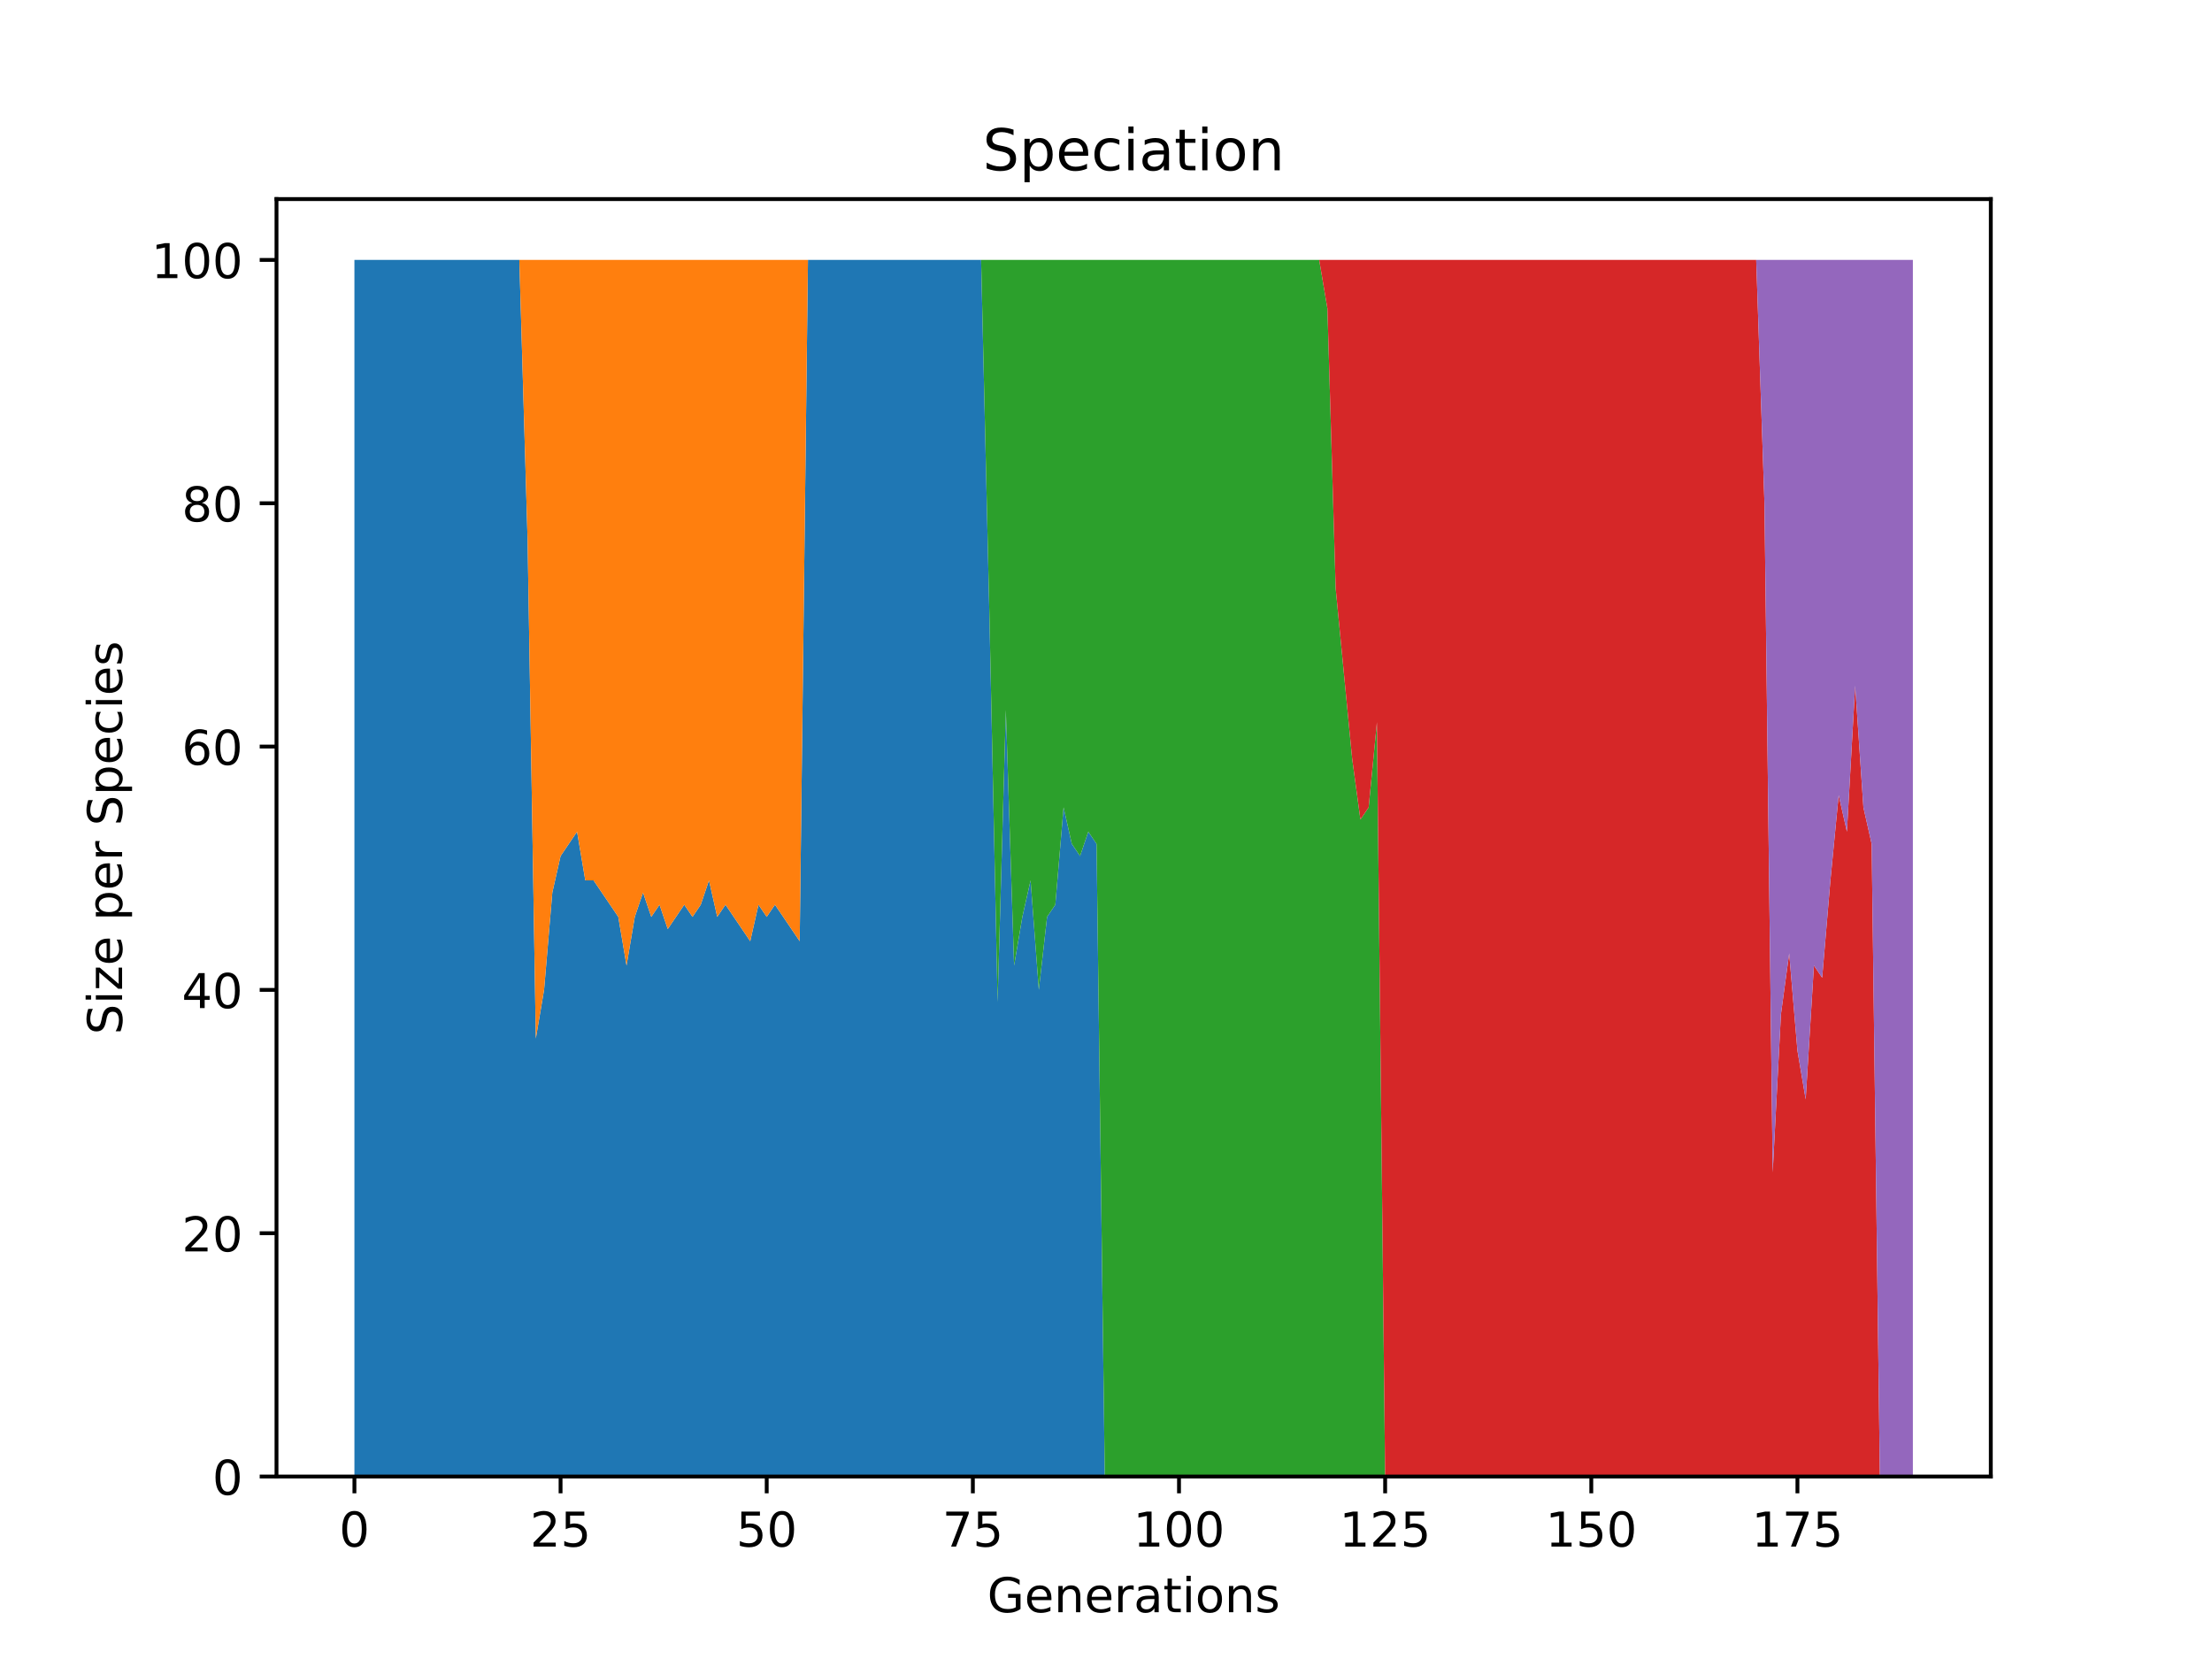 <?xml version="1.0" encoding="utf-8" standalone="no"?>
<!DOCTYPE svg PUBLIC "-//W3C//DTD SVG 1.1//EN"
  "http://www.w3.org/Graphics/SVG/1.1/DTD/svg11.dtd">
<!-- Created with matplotlib (https://matplotlib.org/) -->
<svg height="345.6pt" version="1.1" viewBox="0 0 460.8 345.6" width="460.8pt" xmlns="http://www.w3.org/2000/svg" xmlns:xlink="http://www.w3.org/1999/xlink">
 <defs>
  <style type="text/css">*{stroke-linecap:butt;stroke-linejoin:round;}</style>
 </defs>
 <g id="figure_1">
  <g id="patch_1">
   <path d="M 0 345.6 
L 460.8 345.6 
L 460.8 0 
L 0 0 
z
" style="fill:#ffffff;"/>
  </g>
  <g id="axes_1">
   <g id="patch_2">
    <path d="M 57.6 307.584 
L 414.72 307.584 
L 414.72 41.472 
L 57.6 41.472 
z
" style="fill:#ffffff;"/>
   </g>
   <g id="PolyCollection_1">
    <path clip-path="url(#pb070b0add6)" d="M 73.833 54.144 
L 73.833 307.584 
L 75.55 307.584 
L 77.268 307.584 
L 78.986 307.584 
L 80.704 307.584 
L 82.421 307.584 
L 84.139 307.584 
L 85.857 307.584 
L 87.575 307.584 
L 89.292 307.584 
L 91.01 307.584 
L 92.728 307.584 
L 94.446 307.584 
L 96.163 307.584 
L 97.881 307.584 
L 99.599 307.584 
L 101.317 307.584 
L 103.034 307.584 
L 104.752 307.584 
L 106.47 307.584 
L 108.188 307.584 
L 109.905 307.584 
L 111.623 307.584 
L 113.341 307.584 
L 115.059 307.584 
L 116.776 307.584 
L 118.494 307.584 
L 120.212 307.584 
L 121.93 307.584 
L 123.647 307.584 
L 125.365 307.584 
L 127.083 307.584 
L 128.801 307.584 
L 130.518 307.584 
L 132.236 307.584 
L 133.954 307.584 
L 135.672 307.584 
L 137.389 307.584 
L 139.107 307.584 
L 140.825 307.584 
L 142.543 307.584 
L 144.26 307.584 
L 145.978 307.584 
L 147.696 307.584 
L 149.414 307.584 
L 151.131 307.584 
L 152.849 307.584 
L 154.567 307.584 
L 156.285 307.584 
L 158.002 307.584 
L 159.72 307.584 
L 161.438 307.584 
L 163.156 307.584 
L 164.873 307.584 
L 166.591 307.584 
L 168.309 307.584 
L 170.027 307.584 
L 171.744 307.584 
L 173.462 307.584 
L 175.18 307.584 
L 176.898 307.584 
L 178.615 307.584 
L 180.333 307.584 
L 182.051 307.584 
L 183.769 307.584 
L 185.486 307.584 
L 187.204 307.584 
L 188.922 307.584 
L 190.64 307.584 
L 192.357 307.584 
L 194.075 307.584 
L 195.793 307.584 
L 197.511 307.584 
L 199.228 307.584 
L 200.946 307.584 
L 202.664 307.584 
L 204.382 307.584 
L 206.099 307.584 
L 207.817 307.584 
L 209.535 307.584 
L 211.253 307.584 
L 212.97 307.584 
L 214.688 307.584 
L 216.406 307.584 
L 218.124 307.584 
L 219.841 307.584 
L 221.559 307.584 
L 223.277 307.584 
L 224.995 307.584 
L 226.712 307.584 
L 228.43 307.584 
L 230.148 307.584 
L 231.866 307.584 
L 233.583 307.584 
L 235.301 307.584 
L 237.019 307.584 
L 238.737 307.584 
L 240.454 307.584 
L 242.172 307.584 
L 243.89 307.584 
L 245.608 307.584 
L 247.325 307.584 
L 249.043 307.584 
L 250.761 307.584 
L 252.479 307.584 
L 254.196 307.584 
L 255.914 307.584 
L 257.632 307.584 
L 259.35 307.584 
L 261.067 307.584 
L 262.785 307.584 
L 264.503 307.584 
L 266.221 307.584 
L 267.938 307.584 
L 269.656 307.584 
L 271.374 307.584 
L 273.092 307.584 
L 274.809 307.584 
L 276.527 307.584 
L 278.245 307.584 
L 279.963 307.584 
L 281.68 307.584 
L 283.398 307.584 
L 285.116 307.584 
L 286.834 307.584 
L 288.551 307.584 
L 290.269 307.584 
L 291.987 307.584 
L 293.705 307.584 
L 295.422 307.584 
L 297.14 307.584 
L 298.858 307.584 
L 300.576 307.584 
L 302.293 307.584 
L 304.011 307.584 
L 305.729 307.584 
L 307.447 307.584 
L 309.164 307.584 
L 310.882 307.584 
L 312.6 307.584 
L 314.318 307.584 
L 316.035 307.584 
L 317.753 307.584 
L 319.471 307.584 
L 321.189 307.584 
L 322.906 307.584 
L 324.624 307.584 
L 326.342 307.584 
L 328.06 307.584 
L 329.777 307.584 
L 331.495 307.584 
L 333.213 307.584 
L 334.931 307.584 
L 336.648 307.584 
L 338.366 307.584 
L 340.084 307.584 
L 341.802 307.584 
L 343.519 307.584 
L 345.237 307.584 
L 346.955 307.584 
L 348.673 307.584 
L 350.39 307.584 
L 352.108 307.584 
L 353.826 307.584 
L 355.544 307.584 
L 357.261 307.584 
L 358.979 307.584 
L 360.697 307.584 
L 362.415 307.584 
L 364.132 307.584 
L 365.85 307.584 
L 367.568 307.584 
L 369.286 307.584 
L 371.003 307.584 
L 372.721 307.584 
L 374.439 307.584 
L 376.157 307.584 
L 377.874 307.584 
L 379.592 307.584 
L 381.31 307.584 
L 383.028 307.584 
L 384.745 307.584 
L 386.463 307.584 
L 388.181 307.584 
L 389.899 307.584 
L 391.616 307.584 
L 393.334 307.584 
L 395.052 307.584 
L 396.77 307.584 
L 398.487 307.584 
L 398.487 307.584 
L 398.487 307.584 
L 396.77 307.584 
L 395.052 307.584 
L 393.334 307.584 
L 391.616 307.584 
L 389.899 307.584 
L 388.181 307.584 
L 386.463 307.584 
L 384.745 307.584 
L 383.028 307.584 
L 381.31 307.584 
L 379.592 307.584 
L 377.874 307.584 
L 376.157 307.584 
L 374.439 307.584 
L 372.721 307.584 
L 371.003 307.584 
L 369.286 307.584 
L 367.568 307.584 
L 365.85 307.584 
L 364.132 307.584 
L 362.415 307.584 
L 360.697 307.584 
L 358.979 307.584 
L 357.261 307.584 
L 355.544 307.584 
L 353.826 307.584 
L 352.108 307.584 
L 350.39 307.584 
L 348.673 307.584 
L 346.955 307.584 
L 345.237 307.584 
L 343.519 307.584 
L 341.802 307.584 
L 340.084 307.584 
L 338.366 307.584 
L 336.648 307.584 
L 334.931 307.584 
L 333.213 307.584 
L 331.495 307.584 
L 329.777 307.584 
L 328.06 307.584 
L 326.342 307.584 
L 324.624 307.584 
L 322.906 307.584 
L 321.189 307.584 
L 319.471 307.584 
L 317.753 307.584 
L 316.035 307.584 
L 314.318 307.584 
L 312.6 307.584 
L 310.882 307.584 
L 309.164 307.584 
L 307.447 307.584 
L 305.729 307.584 
L 304.011 307.584 
L 302.293 307.584 
L 300.576 307.584 
L 298.858 307.584 
L 297.14 307.584 
L 295.422 307.584 
L 293.705 307.584 
L 291.987 307.584 
L 290.269 307.584 
L 288.551 307.584 
L 286.834 307.584 
L 285.116 307.584 
L 283.398 307.584 
L 281.68 307.584 
L 279.963 307.584 
L 278.245 307.584 
L 276.527 307.584 
L 274.809 307.584 
L 273.092 307.584 
L 271.374 307.584 
L 269.656 307.584 
L 267.938 307.584 
L 266.221 307.584 
L 264.503 307.584 
L 262.785 307.584 
L 261.067 307.584 
L 259.35 307.584 
L 257.632 307.584 
L 255.914 307.584 
L 254.196 307.584 
L 252.479 307.584 
L 250.761 307.584 
L 249.043 307.584 
L 247.325 307.584 
L 245.608 307.584 
L 243.89 307.584 
L 242.172 307.584 
L 240.454 307.584 
L 238.737 307.584 
L 237.019 307.584 
L 235.301 307.584 
L 233.583 307.584 
L 231.866 307.584 
L 230.148 307.584 
L 228.43 175.795 
L 226.712 173.261 
L 224.995 178.33 
L 223.277 175.795 
L 221.559 168.192 
L 219.841 188.467 
L 218.124 191.002 
L 216.406 206.208 
L 214.688 183.398 
L 212.97 191.002 
L 211.253 201.139 
L 209.535 147.917 
L 207.817 208.742 
L 206.099 127.642 
L 204.382 54.144 
L 202.664 54.144 
L 200.946 54.144 
L 199.228 54.144 
L 197.511 54.144 
L 195.793 54.144 
L 194.075 54.144 
L 192.357 54.144 
L 190.64 54.144 
L 188.922 54.144 
L 187.204 54.144 
L 185.486 54.144 
L 183.769 54.144 
L 182.051 54.144 
L 180.333 54.144 
L 178.615 54.144 
L 176.898 54.144 
L 175.18 54.144 
L 173.462 54.144 
L 171.744 54.144 
L 170.027 54.144 
L 168.309 54.144 
L 166.591 196.07 
L 164.873 193.536 
L 163.156 191.002 
L 161.438 188.467 
L 159.72 191.002 
L 158.002 188.467 
L 156.285 196.07 
L 154.567 193.536 
L 152.849 191.002 
L 151.131 188.467 
L 149.414 191.002 
L 147.696 183.398 
L 145.978 188.467 
L 144.26 191.002 
L 142.543 188.467 
L 140.825 191.002 
L 139.107 193.536 
L 137.389 188.467 
L 135.672 191.002 
L 133.954 185.933 
L 132.236 191.002 
L 130.518 201.139 
L 128.801 191.002 
L 127.083 188.467 
L 125.365 185.933 
L 123.647 183.398 
L 121.93 183.398 
L 120.212 173.261 
L 118.494 175.795 
L 116.776 178.33 
L 115.059 185.933 
L 113.341 206.208 
L 111.623 216.346 
L 109.905 112.435 
L 108.188 54.144 
L 106.47 54.144 
L 104.752 54.144 
L 103.034 54.144 
L 101.317 54.144 
L 99.599 54.144 
L 97.881 54.144 
L 96.163 54.144 
L 94.446 54.144 
L 92.728 54.144 
L 91.01 54.144 
L 89.292 54.144 
L 87.575 54.144 
L 85.857 54.144 
L 84.139 54.144 
L 82.421 54.144 
L 80.704 54.144 
L 78.986 54.144 
L 77.268 54.144 
L 75.55 54.144 
L 73.833 54.144 
z
" style="fill:#1f77b4;"/>
   </g>
   <g id="PolyCollection_2">
    <path clip-path="url(#pb070b0add6)" d="M 73.833 54.144 
L 73.833 54.144 
L 75.55 54.144 
L 77.268 54.144 
L 78.986 54.144 
L 80.704 54.144 
L 82.421 54.144 
L 84.139 54.144 
L 85.857 54.144 
L 87.575 54.144 
L 89.292 54.144 
L 91.01 54.144 
L 92.728 54.144 
L 94.446 54.144 
L 96.163 54.144 
L 97.881 54.144 
L 99.599 54.144 
L 101.317 54.144 
L 103.034 54.144 
L 104.752 54.144 
L 106.47 54.144 
L 108.188 54.144 
L 109.905 112.435 
L 111.623 216.346 
L 113.341 206.208 
L 115.059 185.933 
L 116.776 178.33 
L 118.494 175.795 
L 120.212 173.261 
L 121.93 183.398 
L 123.647 183.398 
L 125.365 185.933 
L 127.083 188.467 
L 128.801 191.002 
L 130.518 201.139 
L 132.236 191.002 
L 133.954 185.933 
L 135.672 191.002 
L 137.389 188.467 
L 139.107 193.536 
L 140.825 191.002 
L 142.543 188.467 
L 144.26 191.002 
L 145.978 188.467 
L 147.696 183.398 
L 149.414 191.002 
L 151.131 188.467 
L 152.849 191.002 
L 154.567 193.536 
L 156.285 196.07 
L 158.002 188.467 
L 159.72 191.002 
L 161.438 188.467 
L 163.156 191.002 
L 164.873 193.536 
L 166.591 196.07 
L 168.309 54.144 
L 170.027 54.144 
L 171.744 54.144 
L 173.462 54.144 
L 175.18 54.144 
L 176.898 54.144 
L 178.615 54.144 
L 180.333 54.144 
L 182.051 54.144 
L 183.769 54.144 
L 185.486 54.144 
L 187.204 54.144 
L 188.922 54.144 
L 190.64 54.144 
L 192.357 54.144 
L 194.075 54.144 
L 195.793 54.144 
L 197.511 54.144 
L 199.228 54.144 
L 200.946 54.144 
L 202.664 54.144 
L 204.382 54.144 
L 206.099 127.642 
L 207.817 208.742 
L 209.535 147.917 
L 211.253 201.139 
L 212.97 191.002 
L 214.688 183.398 
L 216.406 206.208 
L 218.124 191.002 
L 219.841 188.467 
L 221.559 168.192 
L 223.277 175.795 
L 224.995 178.33 
L 226.712 173.261 
L 228.43 175.795 
L 230.148 307.584 
L 231.866 307.584 
L 233.583 307.584 
L 235.301 307.584 
L 237.019 307.584 
L 238.737 307.584 
L 240.454 307.584 
L 242.172 307.584 
L 243.89 307.584 
L 245.608 307.584 
L 247.325 307.584 
L 249.043 307.584 
L 250.761 307.584 
L 252.479 307.584 
L 254.196 307.584 
L 255.914 307.584 
L 257.632 307.584 
L 259.35 307.584 
L 261.067 307.584 
L 262.785 307.584 
L 264.503 307.584 
L 266.221 307.584 
L 267.938 307.584 
L 269.656 307.584 
L 271.374 307.584 
L 273.092 307.584 
L 274.809 307.584 
L 276.527 307.584 
L 278.245 307.584 
L 279.963 307.584 
L 281.68 307.584 
L 283.398 307.584 
L 285.116 307.584 
L 286.834 307.584 
L 288.551 307.584 
L 290.269 307.584 
L 291.987 307.584 
L 293.705 307.584 
L 295.422 307.584 
L 297.14 307.584 
L 298.858 307.584 
L 300.576 307.584 
L 302.293 307.584 
L 304.011 307.584 
L 305.729 307.584 
L 307.447 307.584 
L 309.164 307.584 
L 310.882 307.584 
L 312.6 307.584 
L 314.318 307.584 
L 316.035 307.584 
L 317.753 307.584 
L 319.471 307.584 
L 321.189 307.584 
L 322.906 307.584 
L 324.624 307.584 
L 326.342 307.584 
L 328.06 307.584 
L 329.777 307.584 
L 331.495 307.584 
L 333.213 307.584 
L 334.931 307.584 
L 336.648 307.584 
L 338.366 307.584 
L 340.084 307.584 
L 341.802 307.584 
L 343.519 307.584 
L 345.237 307.584 
L 346.955 307.584 
L 348.673 307.584 
L 350.39 307.584 
L 352.108 307.584 
L 353.826 307.584 
L 355.544 307.584 
L 357.261 307.584 
L 358.979 307.584 
L 360.697 307.584 
L 362.415 307.584 
L 364.132 307.584 
L 365.85 307.584 
L 367.568 307.584 
L 369.286 307.584 
L 371.003 307.584 
L 372.721 307.584 
L 374.439 307.584 
L 376.157 307.584 
L 377.874 307.584 
L 379.592 307.584 
L 381.31 307.584 
L 383.028 307.584 
L 384.745 307.584 
L 386.463 307.584 
L 388.181 307.584 
L 389.899 307.584 
L 391.616 307.584 
L 393.334 307.584 
L 395.052 307.584 
L 396.77 307.584 
L 398.487 307.584 
L 398.487 307.584 
L 398.487 307.584 
L 396.77 307.584 
L 395.052 307.584 
L 393.334 307.584 
L 391.616 307.584 
L 389.899 307.584 
L 388.181 307.584 
L 386.463 307.584 
L 384.745 307.584 
L 383.028 307.584 
L 381.31 307.584 
L 379.592 307.584 
L 377.874 307.584 
L 376.157 307.584 
L 374.439 307.584 
L 372.721 307.584 
L 371.003 307.584 
L 369.286 307.584 
L 367.568 307.584 
L 365.85 307.584 
L 364.132 307.584 
L 362.415 307.584 
L 360.697 307.584 
L 358.979 307.584 
L 357.261 307.584 
L 355.544 307.584 
L 353.826 307.584 
L 352.108 307.584 
L 350.39 307.584 
L 348.673 307.584 
L 346.955 307.584 
L 345.237 307.584 
L 343.519 307.584 
L 341.802 307.584 
L 340.084 307.584 
L 338.366 307.584 
L 336.648 307.584 
L 334.931 307.584 
L 333.213 307.584 
L 331.495 307.584 
L 329.777 307.584 
L 328.06 307.584 
L 326.342 307.584 
L 324.624 307.584 
L 322.906 307.584 
L 321.189 307.584 
L 319.471 307.584 
L 317.753 307.584 
L 316.035 307.584 
L 314.318 307.584 
L 312.6 307.584 
L 310.882 307.584 
L 309.164 307.584 
L 307.447 307.584 
L 305.729 307.584 
L 304.011 307.584 
L 302.293 307.584 
L 300.576 307.584 
L 298.858 307.584 
L 297.14 307.584 
L 295.422 307.584 
L 293.705 307.584 
L 291.987 307.584 
L 290.269 307.584 
L 288.551 307.584 
L 286.834 307.584 
L 285.116 307.584 
L 283.398 307.584 
L 281.68 307.584 
L 279.963 307.584 
L 278.245 307.584 
L 276.527 307.584 
L 274.809 307.584 
L 273.092 307.584 
L 271.374 307.584 
L 269.656 307.584 
L 267.938 307.584 
L 266.221 307.584 
L 264.503 307.584 
L 262.785 307.584 
L 261.067 307.584 
L 259.35 307.584 
L 257.632 307.584 
L 255.914 307.584 
L 254.196 307.584 
L 252.479 307.584 
L 250.761 307.584 
L 249.043 307.584 
L 247.325 307.584 
L 245.608 307.584 
L 243.89 307.584 
L 242.172 307.584 
L 240.454 307.584 
L 238.737 307.584 
L 237.019 307.584 
L 235.301 307.584 
L 233.583 307.584 
L 231.866 307.584 
L 230.148 307.584 
L 228.43 175.795 
L 226.712 173.261 
L 224.995 178.33 
L 223.277 175.795 
L 221.559 168.192 
L 219.841 188.467 
L 218.124 191.002 
L 216.406 206.208 
L 214.688 183.398 
L 212.97 191.002 
L 211.253 201.139 
L 209.535 147.917 
L 207.817 208.742 
L 206.099 127.642 
L 204.382 54.144 
L 202.664 54.144 
L 200.946 54.144 
L 199.228 54.144 
L 197.511 54.144 
L 195.793 54.144 
L 194.075 54.144 
L 192.357 54.144 
L 190.64 54.144 
L 188.922 54.144 
L 187.204 54.144 
L 185.486 54.144 
L 183.769 54.144 
L 182.051 54.144 
L 180.333 54.144 
L 178.615 54.144 
L 176.898 54.144 
L 175.18 54.144 
L 173.462 54.144 
L 171.744 54.144 
L 170.027 54.144 
L 168.309 54.144 
L 166.591 54.144 
L 164.873 54.144 
L 163.156 54.144 
L 161.438 54.144 
L 159.72 54.144 
L 158.002 54.144 
L 156.285 54.144 
L 154.567 54.144 
L 152.849 54.144 
L 151.131 54.144 
L 149.414 54.144 
L 147.696 54.144 
L 145.978 54.144 
L 144.26 54.144 
L 142.543 54.144 
L 140.825 54.144 
L 139.107 54.144 
L 137.389 54.144 
L 135.672 54.144 
L 133.954 54.144 
L 132.236 54.144 
L 130.518 54.144 
L 128.801 54.144 
L 127.083 54.144 
L 125.365 54.144 
L 123.647 54.144 
L 121.93 54.144 
L 120.212 54.144 
L 118.494 54.144 
L 116.776 54.144 
L 115.059 54.144 
L 113.341 54.144 
L 111.623 54.144 
L 109.905 54.144 
L 108.188 54.144 
L 106.47 54.144 
L 104.752 54.144 
L 103.034 54.144 
L 101.317 54.144 
L 99.599 54.144 
L 97.881 54.144 
L 96.163 54.144 
L 94.446 54.144 
L 92.728 54.144 
L 91.01 54.144 
L 89.292 54.144 
L 87.575 54.144 
L 85.857 54.144 
L 84.139 54.144 
L 82.421 54.144 
L 80.704 54.144 
L 78.986 54.144 
L 77.268 54.144 
L 75.55 54.144 
L 73.833 54.144 
z
" style="fill:#ff7f0e;"/>
   </g>
   <g id="PolyCollection_3">
    <path clip-path="url(#pb070b0add6)" d="M 73.833 54.144 
L 73.833 54.144 
L 75.55 54.144 
L 77.268 54.144 
L 78.986 54.144 
L 80.704 54.144 
L 82.421 54.144 
L 84.139 54.144 
L 85.857 54.144 
L 87.575 54.144 
L 89.292 54.144 
L 91.01 54.144 
L 92.728 54.144 
L 94.446 54.144 
L 96.163 54.144 
L 97.881 54.144 
L 99.599 54.144 
L 101.317 54.144 
L 103.034 54.144 
L 104.752 54.144 
L 106.47 54.144 
L 108.188 54.144 
L 109.905 54.144 
L 111.623 54.144 
L 113.341 54.144 
L 115.059 54.144 
L 116.776 54.144 
L 118.494 54.144 
L 120.212 54.144 
L 121.93 54.144 
L 123.647 54.144 
L 125.365 54.144 
L 127.083 54.144 
L 128.801 54.144 
L 130.518 54.144 
L 132.236 54.144 
L 133.954 54.144 
L 135.672 54.144 
L 137.389 54.144 
L 139.107 54.144 
L 140.825 54.144 
L 142.543 54.144 
L 144.26 54.144 
L 145.978 54.144 
L 147.696 54.144 
L 149.414 54.144 
L 151.131 54.144 
L 152.849 54.144 
L 154.567 54.144 
L 156.285 54.144 
L 158.002 54.144 
L 159.72 54.144 
L 161.438 54.144 
L 163.156 54.144 
L 164.873 54.144 
L 166.591 54.144 
L 168.309 54.144 
L 170.027 54.144 
L 171.744 54.144 
L 173.462 54.144 
L 175.18 54.144 
L 176.898 54.144 
L 178.615 54.144 
L 180.333 54.144 
L 182.051 54.144 
L 183.769 54.144 
L 185.486 54.144 
L 187.204 54.144 
L 188.922 54.144 
L 190.64 54.144 
L 192.357 54.144 
L 194.075 54.144 
L 195.793 54.144 
L 197.511 54.144 
L 199.228 54.144 
L 200.946 54.144 
L 202.664 54.144 
L 204.382 54.144 
L 206.099 127.642 
L 207.817 208.742 
L 209.535 147.917 
L 211.253 201.139 
L 212.97 191.002 
L 214.688 183.398 
L 216.406 206.208 
L 218.124 191.002 
L 219.841 188.467 
L 221.559 168.192 
L 223.277 175.795 
L 224.995 178.33 
L 226.712 173.261 
L 228.43 175.795 
L 230.148 307.584 
L 231.866 307.584 
L 233.583 307.584 
L 235.301 307.584 
L 237.019 307.584 
L 238.737 307.584 
L 240.454 307.584 
L 242.172 307.584 
L 243.89 307.584 
L 245.608 307.584 
L 247.325 307.584 
L 249.043 307.584 
L 250.761 307.584 
L 252.479 307.584 
L 254.196 307.584 
L 255.914 307.584 
L 257.632 307.584 
L 259.35 307.584 
L 261.067 307.584 
L 262.785 307.584 
L 264.503 307.584 
L 266.221 307.584 
L 267.938 307.584 
L 269.656 307.584 
L 271.374 307.584 
L 273.092 307.584 
L 274.809 307.584 
L 276.527 307.584 
L 278.245 307.584 
L 279.963 307.584 
L 281.68 307.584 
L 283.398 307.584 
L 285.116 307.584 
L 286.834 307.584 
L 288.551 307.584 
L 290.269 307.584 
L 291.987 307.584 
L 293.705 307.584 
L 295.422 307.584 
L 297.14 307.584 
L 298.858 307.584 
L 300.576 307.584 
L 302.293 307.584 
L 304.011 307.584 
L 305.729 307.584 
L 307.447 307.584 
L 309.164 307.584 
L 310.882 307.584 
L 312.6 307.584 
L 314.318 307.584 
L 316.035 307.584 
L 317.753 307.584 
L 319.471 307.584 
L 321.189 307.584 
L 322.906 307.584 
L 324.624 307.584 
L 326.342 307.584 
L 328.06 307.584 
L 329.777 307.584 
L 331.495 307.584 
L 333.213 307.584 
L 334.931 307.584 
L 336.648 307.584 
L 338.366 307.584 
L 340.084 307.584 
L 341.802 307.584 
L 343.519 307.584 
L 345.237 307.584 
L 346.955 307.584 
L 348.673 307.584 
L 350.39 307.584 
L 352.108 307.584 
L 353.826 307.584 
L 355.544 307.584 
L 357.261 307.584 
L 358.979 307.584 
L 360.697 307.584 
L 362.415 307.584 
L 364.132 307.584 
L 365.85 307.584 
L 367.568 307.584 
L 369.286 307.584 
L 371.003 307.584 
L 372.721 307.584 
L 374.439 307.584 
L 376.157 307.584 
L 377.874 307.584 
L 379.592 307.584 
L 381.31 307.584 
L 383.028 307.584 
L 384.745 307.584 
L 386.463 307.584 
L 388.181 307.584 
L 389.899 307.584 
L 391.616 307.584 
L 393.334 307.584 
L 395.052 307.584 
L 396.77 307.584 
L 398.487 307.584 
L 398.487 307.584 
L 398.487 307.584 
L 396.77 307.584 
L 395.052 307.584 
L 393.334 307.584 
L 391.616 307.584 
L 389.899 307.584 
L 388.181 307.584 
L 386.463 307.584 
L 384.745 307.584 
L 383.028 307.584 
L 381.31 307.584 
L 379.592 307.584 
L 377.874 307.584 
L 376.157 307.584 
L 374.439 307.584 
L 372.721 307.584 
L 371.003 307.584 
L 369.286 307.584 
L 367.568 307.584 
L 365.85 307.584 
L 364.132 307.584 
L 362.415 307.584 
L 360.697 307.584 
L 358.979 307.584 
L 357.261 307.584 
L 355.544 307.584 
L 353.826 307.584 
L 352.108 307.584 
L 350.39 307.584 
L 348.673 307.584 
L 346.955 307.584 
L 345.237 307.584 
L 343.519 307.584 
L 341.802 307.584 
L 340.084 307.584 
L 338.366 307.584 
L 336.648 307.584 
L 334.931 307.584 
L 333.213 307.584 
L 331.495 307.584 
L 329.777 307.584 
L 328.06 307.584 
L 326.342 307.584 
L 324.624 307.584 
L 322.906 307.584 
L 321.189 307.584 
L 319.471 307.584 
L 317.753 307.584 
L 316.035 307.584 
L 314.318 307.584 
L 312.6 307.584 
L 310.882 307.584 
L 309.164 307.584 
L 307.447 307.584 
L 305.729 307.584 
L 304.011 307.584 
L 302.293 307.584 
L 300.576 307.584 
L 298.858 307.584 
L 297.14 307.584 
L 295.422 307.584 
L 293.705 307.584 
L 291.987 307.584 
L 290.269 307.584 
L 288.551 307.584 
L 286.834 150.451 
L 285.116 168.192 
L 283.398 170.726 
L 281.68 158.054 
L 279.963 140.314 
L 278.245 122.573 
L 276.527 64.282 
L 274.809 54.144 
L 273.092 54.144 
L 271.374 54.144 
L 269.656 54.144 
L 267.938 54.144 
L 266.221 54.144 
L 264.503 54.144 
L 262.785 54.144 
L 261.067 54.144 
L 259.35 54.144 
L 257.632 54.144 
L 255.914 54.144 
L 254.196 54.144 
L 252.479 54.144 
L 250.761 54.144 
L 249.043 54.144 
L 247.325 54.144 
L 245.608 54.144 
L 243.89 54.144 
L 242.172 54.144 
L 240.454 54.144 
L 238.737 54.144 
L 237.019 54.144 
L 235.301 54.144 
L 233.583 54.144 
L 231.866 54.144 
L 230.148 54.144 
L 228.43 54.144 
L 226.712 54.144 
L 224.995 54.144 
L 223.277 54.144 
L 221.559 54.144 
L 219.841 54.144 
L 218.124 54.144 
L 216.406 54.144 
L 214.688 54.144 
L 212.97 54.144 
L 211.253 54.144 
L 209.535 54.144 
L 207.817 54.144 
L 206.099 54.144 
L 204.382 54.144 
L 202.664 54.144 
L 200.946 54.144 
L 199.228 54.144 
L 197.511 54.144 
L 195.793 54.144 
L 194.075 54.144 
L 192.357 54.144 
L 190.64 54.144 
L 188.922 54.144 
L 187.204 54.144 
L 185.486 54.144 
L 183.769 54.144 
L 182.051 54.144 
L 180.333 54.144 
L 178.615 54.144 
L 176.898 54.144 
L 175.18 54.144 
L 173.462 54.144 
L 171.744 54.144 
L 170.027 54.144 
L 168.309 54.144 
L 166.591 54.144 
L 164.873 54.144 
L 163.156 54.144 
L 161.438 54.144 
L 159.72 54.144 
L 158.002 54.144 
L 156.285 54.144 
L 154.567 54.144 
L 152.849 54.144 
L 151.131 54.144 
L 149.414 54.144 
L 147.696 54.144 
L 145.978 54.144 
L 144.26 54.144 
L 142.543 54.144 
L 140.825 54.144 
L 139.107 54.144 
L 137.389 54.144 
L 135.672 54.144 
L 133.954 54.144 
L 132.236 54.144 
L 130.518 54.144 
L 128.801 54.144 
L 127.083 54.144 
L 125.365 54.144 
L 123.647 54.144 
L 121.93 54.144 
L 120.212 54.144 
L 118.494 54.144 
L 116.776 54.144 
L 115.059 54.144 
L 113.341 54.144 
L 111.623 54.144 
L 109.905 54.144 
L 108.188 54.144 
L 106.47 54.144 
L 104.752 54.144 
L 103.034 54.144 
L 101.317 54.144 
L 99.599 54.144 
L 97.881 54.144 
L 96.163 54.144 
L 94.446 54.144 
L 92.728 54.144 
L 91.01 54.144 
L 89.292 54.144 
L 87.575 54.144 
L 85.857 54.144 
L 84.139 54.144 
L 82.421 54.144 
L 80.704 54.144 
L 78.986 54.144 
L 77.268 54.144 
L 75.55 54.144 
L 73.833 54.144 
z
" style="fill:#2ca02c;"/>
   </g>
   <g id="PolyCollection_4">
    <path clip-path="url(#pb070b0add6)" d="M 73.833 54.144 
L 73.833 54.144 
L 75.55 54.144 
L 77.268 54.144 
L 78.986 54.144 
L 80.704 54.144 
L 82.421 54.144 
L 84.139 54.144 
L 85.857 54.144 
L 87.575 54.144 
L 89.292 54.144 
L 91.01 54.144 
L 92.728 54.144 
L 94.446 54.144 
L 96.163 54.144 
L 97.881 54.144 
L 99.599 54.144 
L 101.317 54.144 
L 103.034 54.144 
L 104.752 54.144 
L 106.47 54.144 
L 108.188 54.144 
L 109.905 54.144 
L 111.623 54.144 
L 113.341 54.144 
L 115.059 54.144 
L 116.776 54.144 
L 118.494 54.144 
L 120.212 54.144 
L 121.93 54.144 
L 123.647 54.144 
L 125.365 54.144 
L 127.083 54.144 
L 128.801 54.144 
L 130.518 54.144 
L 132.236 54.144 
L 133.954 54.144 
L 135.672 54.144 
L 137.389 54.144 
L 139.107 54.144 
L 140.825 54.144 
L 142.543 54.144 
L 144.26 54.144 
L 145.978 54.144 
L 147.696 54.144 
L 149.414 54.144 
L 151.131 54.144 
L 152.849 54.144 
L 154.567 54.144 
L 156.285 54.144 
L 158.002 54.144 
L 159.72 54.144 
L 161.438 54.144 
L 163.156 54.144 
L 164.873 54.144 
L 166.591 54.144 
L 168.309 54.144 
L 170.027 54.144 
L 171.744 54.144 
L 173.462 54.144 
L 175.18 54.144 
L 176.898 54.144 
L 178.615 54.144 
L 180.333 54.144 
L 182.051 54.144 
L 183.769 54.144 
L 185.486 54.144 
L 187.204 54.144 
L 188.922 54.144 
L 190.64 54.144 
L 192.357 54.144 
L 194.075 54.144 
L 195.793 54.144 
L 197.511 54.144 
L 199.228 54.144 
L 200.946 54.144 
L 202.664 54.144 
L 204.382 54.144 
L 206.099 54.144 
L 207.817 54.144 
L 209.535 54.144 
L 211.253 54.144 
L 212.97 54.144 
L 214.688 54.144 
L 216.406 54.144 
L 218.124 54.144 
L 219.841 54.144 
L 221.559 54.144 
L 223.277 54.144 
L 224.995 54.144 
L 226.712 54.144 
L 228.43 54.144 
L 230.148 54.144 
L 231.866 54.144 
L 233.583 54.144 
L 235.301 54.144 
L 237.019 54.144 
L 238.737 54.144 
L 240.454 54.144 
L 242.172 54.144 
L 243.89 54.144 
L 245.608 54.144 
L 247.325 54.144 
L 249.043 54.144 
L 250.761 54.144 
L 252.479 54.144 
L 254.196 54.144 
L 255.914 54.144 
L 257.632 54.144 
L 259.35 54.144 
L 261.067 54.144 
L 262.785 54.144 
L 264.503 54.144 
L 266.221 54.144 
L 267.938 54.144 
L 269.656 54.144 
L 271.374 54.144 
L 273.092 54.144 
L 274.809 54.144 
L 276.527 64.282 
L 278.245 122.573 
L 279.963 140.314 
L 281.68 158.054 
L 283.398 170.726 
L 285.116 168.192 
L 286.834 150.451 
L 288.551 307.584 
L 290.269 307.584 
L 291.987 307.584 
L 293.705 307.584 
L 295.422 307.584 
L 297.14 307.584 
L 298.858 307.584 
L 300.576 307.584 
L 302.293 307.584 
L 304.011 307.584 
L 305.729 307.584 
L 307.447 307.584 
L 309.164 307.584 
L 310.882 307.584 
L 312.6 307.584 
L 314.318 307.584 
L 316.035 307.584 
L 317.753 307.584 
L 319.471 307.584 
L 321.189 307.584 
L 322.906 307.584 
L 324.624 307.584 
L 326.342 307.584 
L 328.06 307.584 
L 329.777 307.584 
L 331.495 307.584 
L 333.213 307.584 
L 334.931 307.584 
L 336.648 307.584 
L 338.366 307.584 
L 340.084 307.584 
L 341.802 307.584 
L 343.519 307.584 
L 345.237 307.584 
L 346.955 307.584 
L 348.673 307.584 
L 350.39 307.584 
L 352.108 307.584 
L 353.826 307.584 
L 355.544 307.584 
L 357.261 307.584 
L 358.979 307.584 
L 360.697 307.584 
L 362.415 307.584 
L 364.132 307.584 
L 365.85 307.584 
L 367.568 307.584 
L 369.286 307.584 
L 371.003 307.584 
L 372.721 307.584 
L 374.439 307.584 
L 376.157 307.584 
L 377.874 307.584 
L 379.592 307.584 
L 381.31 307.584 
L 383.028 307.584 
L 384.745 307.584 
L 386.463 307.584 
L 388.181 307.584 
L 389.899 307.584 
L 391.616 307.584 
L 393.334 307.584 
L 395.052 307.584 
L 396.77 307.584 
L 398.487 307.584 
L 398.487 307.584 
L 398.487 307.584 
L 396.77 307.584 
L 395.052 307.584 
L 393.334 307.584 
L 391.616 307.584 
L 389.899 175.795 
L 388.181 168.192 
L 386.463 142.848 
L 384.745 173.261 
L 383.028 165.658 
L 381.31 183.398 
L 379.592 203.674 
L 377.874 201.139 
L 376.157 229.018 
L 374.439 218.88 
L 372.721 198.605 
L 371.003 211.277 
L 369.286 244.224 
L 367.568 104.832 
L 365.85 54.144 
L 364.132 54.144 
L 362.415 54.144 
L 360.697 54.144 
L 358.979 54.144 
L 357.261 54.144 
L 355.544 54.144 
L 353.826 54.144 
L 352.108 54.144 
L 350.39 54.144 
L 348.673 54.144 
L 346.955 54.144 
L 345.237 54.144 
L 343.519 54.144 
L 341.802 54.144 
L 340.084 54.144 
L 338.366 54.144 
L 336.648 54.144 
L 334.931 54.144 
L 333.213 54.144 
L 331.495 54.144 
L 329.777 54.144 
L 328.06 54.144 
L 326.342 54.144 
L 324.624 54.144 
L 322.906 54.144 
L 321.189 54.144 
L 319.471 54.144 
L 317.753 54.144 
L 316.035 54.144 
L 314.318 54.144 
L 312.6 54.144 
L 310.882 54.144 
L 309.164 54.144 
L 307.447 54.144 
L 305.729 54.144 
L 304.011 54.144 
L 302.293 54.144 
L 300.576 54.144 
L 298.858 54.144 
L 297.14 54.144 
L 295.422 54.144 
L 293.705 54.144 
L 291.987 54.144 
L 290.269 54.144 
L 288.551 54.144 
L 286.834 54.144 
L 285.116 54.144 
L 283.398 54.144 
L 281.68 54.144 
L 279.963 54.144 
L 278.245 54.144 
L 276.527 54.144 
L 274.809 54.144 
L 273.092 54.144 
L 271.374 54.144 
L 269.656 54.144 
L 267.938 54.144 
L 266.221 54.144 
L 264.503 54.144 
L 262.785 54.144 
L 261.067 54.144 
L 259.35 54.144 
L 257.632 54.144 
L 255.914 54.144 
L 254.196 54.144 
L 252.479 54.144 
L 250.761 54.144 
L 249.043 54.144 
L 247.325 54.144 
L 245.608 54.144 
L 243.89 54.144 
L 242.172 54.144 
L 240.454 54.144 
L 238.737 54.144 
L 237.019 54.144 
L 235.301 54.144 
L 233.583 54.144 
L 231.866 54.144 
L 230.148 54.144 
L 228.43 54.144 
L 226.712 54.144 
L 224.995 54.144 
L 223.277 54.144 
L 221.559 54.144 
L 219.841 54.144 
L 218.124 54.144 
L 216.406 54.144 
L 214.688 54.144 
L 212.97 54.144 
L 211.253 54.144 
L 209.535 54.144 
L 207.817 54.144 
L 206.099 54.144 
L 204.382 54.144 
L 202.664 54.144 
L 200.946 54.144 
L 199.228 54.144 
L 197.511 54.144 
L 195.793 54.144 
L 194.075 54.144 
L 192.357 54.144 
L 190.64 54.144 
L 188.922 54.144 
L 187.204 54.144 
L 185.486 54.144 
L 183.769 54.144 
L 182.051 54.144 
L 180.333 54.144 
L 178.615 54.144 
L 176.898 54.144 
L 175.18 54.144 
L 173.462 54.144 
L 171.744 54.144 
L 170.027 54.144 
L 168.309 54.144 
L 166.591 54.144 
L 164.873 54.144 
L 163.156 54.144 
L 161.438 54.144 
L 159.72 54.144 
L 158.002 54.144 
L 156.285 54.144 
L 154.567 54.144 
L 152.849 54.144 
L 151.131 54.144 
L 149.414 54.144 
L 147.696 54.144 
L 145.978 54.144 
L 144.26 54.144 
L 142.543 54.144 
L 140.825 54.144 
L 139.107 54.144 
L 137.389 54.144 
L 135.672 54.144 
L 133.954 54.144 
L 132.236 54.144 
L 130.518 54.144 
L 128.801 54.144 
L 127.083 54.144 
L 125.365 54.144 
L 123.647 54.144 
L 121.93 54.144 
L 120.212 54.144 
L 118.494 54.144 
L 116.776 54.144 
L 115.059 54.144 
L 113.341 54.144 
L 111.623 54.144 
L 109.905 54.144 
L 108.188 54.144 
L 106.47 54.144 
L 104.752 54.144 
L 103.034 54.144 
L 101.317 54.144 
L 99.599 54.144 
L 97.881 54.144 
L 96.163 54.144 
L 94.446 54.144 
L 92.728 54.144 
L 91.01 54.144 
L 89.292 54.144 
L 87.575 54.144 
L 85.857 54.144 
L 84.139 54.144 
L 82.421 54.144 
L 80.704 54.144 
L 78.986 54.144 
L 77.268 54.144 
L 75.55 54.144 
L 73.833 54.144 
z
" style="fill:#d62728;"/>
   </g>
   <g id="PolyCollection_5">
    <path clip-path="url(#pb070b0add6)" d="M 73.833 54.144 
L 73.833 54.144 
L 75.55 54.144 
L 77.268 54.144 
L 78.986 54.144 
L 80.704 54.144 
L 82.421 54.144 
L 84.139 54.144 
L 85.857 54.144 
L 87.575 54.144 
L 89.292 54.144 
L 91.01 54.144 
L 92.728 54.144 
L 94.446 54.144 
L 96.163 54.144 
L 97.881 54.144 
L 99.599 54.144 
L 101.317 54.144 
L 103.034 54.144 
L 104.752 54.144 
L 106.47 54.144 
L 108.188 54.144 
L 109.905 54.144 
L 111.623 54.144 
L 113.341 54.144 
L 115.059 54.144 
L 116.776 54.144 
L 118.494 54.144 
L 120.212 54.144 
L 121.93 54.144 
L 123.647 54.144 
L 125.365 54.144 
L 127.083 54.144 
L 128.801 54.144 
L 130.518 54.144 
L 132.236 54.144 
L 133.954 54.144 
L 135.672 54.144 
L 137.389 54.144 
L 139.107 54.144 
L 140.825 54.144 
L 142.543 54.144 
L 144.26 54.144 
L 145.978 54.144 
L 147.696 54.144 
L 149.414 54.144 
L 151.131 54.144 
L 152.849 54.144 
L 154.567 54.144 
L 156.285 54.144 
L 158.002 54.144 
L 159.72 54.144 
L 161.438 54.144 
L 163.156 54.144 
L 164.873 54.144 
L 166.591 54.144 
L 168.309 54.144 
L 170.027 54.144 
L 171.744 54.144 
L 173.462 54.144 
L 175.18 54.144 
L 176.898 54.144 
L 178.615 54.144 
L 180.333 54.144 
L 182.051 54.144 
L 183.769 54.144 
L 185.486 54.144 
L 187.204 54.144 
L 188.922 54.144 
L 190.64 54.144 
L 192.357 54.144 
L 194.075 54.144 
L 195.793 54.144 
L 197.511 54.144 
L 199.228 54.144 
L 200.946 54.144 
L 202.664 54.144 
L 204.382 54.144 
L 206.099 54.144 
L 207.817 54.144 
L 209.535 54.144 
L 211.253 54.144 
L 212.97 54.144 
L 214.688 54.144 
L 216.406 54.144 
L 218.124 54.144 
L 219.841 54.144 
L 221.559 54.144 
L 223.277 54.144 
L 224.995 54.144 
L 226.712 54.144 
L 228.43 54.144 
L 230.148 54.144 
L 231.866 54.144 
L 233.583 54.144 
L 235.301 54.144 
L 237.019 54.144 
L 238.737 54.144 
L 240.454 54.144 
L 242.172 54.144 
L 243.89 54.144 
L 245.608 54.144 
L 247.325 54.144 
L 249.043 54.144 
L 250.761 54.144 
L 252.479 54.144 
L 254.196 54.144 
L 255.914 54.144 
L 257.632 54.144 
L 259.35 54.144 
L 261.067 54.144 
L 262.785 54.144 
L 264.503 54.144 
L 266.221 54.144 
L 267.938 54.144 
L 269.656 54.144 
L 271.374 54.144 
L 273.092 54.144 
L 274.809 54.144 
L 276.527 54.144 
L 278.245 54.144 
L 279.963 54.144 
L 281.68 54.144 
L 283.398 54.144 
L 285.116 54.144 
L 286.834 54.144 
L 288.551 54.144 
L 290.269 54.144 
L 291.987 54.144 
L 293.705 54.144 
L 295.422 54.144 
L 297.14 54.144 
L 298.858 54.144 
L 300.576 54.144 
L 302.293 54.144 
L 304.011 54.144 
L 305.729 54.144 
L 307.447 54.144 
L 309.164 54.144 
L 310.882 54.144 
L 312.6 54.144 
L 314.318 54.144 
L 316.035 54.144 
L 317.753 54.144 
L 319.471 54.144 
L 321.189 54.144 
L 322.906 54.144 
L 324.624 54.144 
L 326.342 54.144 
L 328.06 54.144 
L 329.777 54.144 
L 331.495 54.144 
L 333.213 54.144 
L 334.931 54.144 
L 336.648 54.144 
L 338.366 54.144 
L 340.084 54.144 
L 341.802 54.144 
L 343.519 54.144 
L 345.237 54.144 
L 346.955 54.144 
L 348.673 54.144 
L 350.39 54.144 
L 352.108 54.144 
L 353.826 54.144 
L 355.544 54.144 
L 357.261 54.144 
L 358.979 54.144 
L 360.697 54.144 
L 362.415 54.144 
L 364.132 54.144 
L 365.85 54.144 
L 367.568 104.832 
L 369.286 244.224 
L 371.003 211.277 
L 372.721 198.605 
L 374.439 218.88 
L 376.157 229.018 
L 377.874 201.139 
L 379.592 203.674 
L 381.31 183.398 
L 383.028 165.658 
L 384.745 173.261 
L 386.463 142.848 
L 388.181 168.192 
L 389.899 175.795 
L 391.616 307.584 
L 393.334 307.584 
L 395.052 307.584 
L 396.77 307.584 
L 398.487 307.584 
L 398.487 54.144 
L 398.487 54.144 
L 396.77 54.144 
L 395.052 54.144 
L 393.334 54.144 
L 391.616 54.144 
L 389.899 54.144 
L 388.181 54.144 
L 386.463 54.144 
L 384.745 54.144 
L 383.028 54.144 
L 381.31 54.144 
L 379.592 54.144 
L 377.874 54.144 
L 376.157 54.144 
L 374.439 54.144 
L 372.721 54.144 
L 371.003 54.144 
L 369.286 54.144 
L 367.568 54.144 
L 365.85 54.144 
L 364.132 54.144 
L 362.415 54.144 
L 360.697 54.144 
L 358.979 54.144 
L 357.261 54.144 
L 355.544 54.144 
L 353.826 54.144 
L 352.108 54.144 
L 350.39 54.144 
L 348.673 54.144 
L 346.955 54.144 
L 345.237 54.144 
L 343.519 54.144 
L 341.802 54.144 
L 340.084 54.144 
L 338.366 54.144 
L 336.648 54.144 
L 334.931 54.144 
L 333.213 54.144 
L 331.495 54.144 
L 329.777 54.144 
L 328.06 54.144 
L 326.342 54.144 
L 324.624 54.144 
L 322.906 54.144 
L 321.189 54.144 
L 319.471 54.144 
L 317.753 54.144 
L 316.035 54.144 
L 314.318 54.144 
L 312.6 54.144 
L 310.882 54.144 
L 309.164 54.144 
L 307.447 54.144 
L 305.729 54.144 
L 304.011 54.144 
L 302.293 54.144 
L 300.576 54.144 
L 298.858 54.144 
L 297.14 54.144 
L 295.422 54.144 
L 293.705 54.144 
L 291.987 54.144 
L 290.269 54.144 
L 288.551 54.144 
L 286.834 54.144 
L 285.116 54.144 
L 283.398 54.144 
L 281.68 54.144 
L 279.963 54.144 
L 278.245 54.144 
L 276.527 54.144 
L 274.809 54.144 
L 273.092 54.144 
L 271.374 54.144 
L 269.656 54.144 
L 267.938 54.144 
L 266.221 54.144 
L 264.503 54.144 
L 262.785 54.144 
L 261.067 54.144 
L 259.35 54.144 
L 257.632 54.144 
L 255.914 54.144 
L 254.196 54.144 
L 252.479 54.144 
L 250.761 54.144 
L 249.043 54.144 
L 247.325 54.144 
L 245.608 54.144 
L 243.89 54.144 
L 242.172 54.144 
L 240.454 54.144 
L 238.737 54.144 
L 237.019 54.144 
L 235.301 54.144 
L 233.583 54.144 
L 231.866 54.144 
L 230.148 54.144 
L 228.43 54.144 
L 226.712 54.144 
L 224.995 54.144 
L 223.277 54.144 
L 221.559 54.144 
L 219.841 54.144 
L 218.124 54.144 
L 216.406 54.144 
L 214.688 54.144 
L 212.97 54.144 
L 211.253 54.144 
L 209.535 54.144 
L 207.817 54.144 
L 206.099 54.144 
L 204.382 54.144 
L 202.664 54.144 
L 200.946 54.144 
L 199.228 54.144 
L 197.511 54.144 
L 195.793 54.144 
L 194.075 54.144 
L 192.357 54.144 
L 190.64 54.144 
L 188.922 54.144 
L 187.204 54.144 
L 185.486 54.144 
L 183.769 54.144 
L 182.051 54.144 
L 180.333 54.144 
L 178.615 54.144 
L 176.898 54.144 
L 175.18 54.144 
L 173.462 54.144 
L 171.744 54.144 
L 170.027 54.144 
L 168.309 54.144 
L 166.591 54.144 
L 164.873 54.144 
L 163.156 54.144 
L 161.438 54.144 
L 159.72 54.144 
L 158.002 54.144 
L 156.285 54.144 
L 154.567 54.144 
L 152.849 54.144 
L 151.131 54.144 
L 149.414 54.144 
L 147.696 54.144 
L 145.978 54.144 
L 144.26 54.144 
L 142.543 54.144 
L 140.825 54.144 
L 139.107 54.144 
L 137.389 54.144 
L 135.672 54.144 
L 133.954 54.144 
L 132.236 54.144 
L 130.518 54.144 
L 128.801 54.144 
L 127.083 54.144 
L 125.365 54.144 
L 123.647 54.144 
L 121.93 54.144 
L 120.212 54.144 
L 118.494 54.144 
L 116.776 54.144 
L 115.059 54.144 
L 113.341 54.144 
L 111.623 54.144 
L 109.905 54.144 
L 108.188 54.144 
L 106.47 54.144 
L 104.752 54.144 
L 103.034 54.144 
L 101.317 54.144 
L 99.599 54.144 
L 97.881 54.144 
L 96.163 54.144 
L 94.446 54.144 
L 92.728 54.144 
L 91.01 54.144 
L 89.292 54.144 
L 87.575 54.144 
L 85.857 54.144 
L 84.139 54.144 
L 82.421 54.144 
L 80.704 54.144 
L 78.986 54.144 
L 77.268 54.144 
L 75.55 54.144 
L 73.833 54.144 
z
" style="fill:#9467bd;"/>
   </g>
   <g id="matplotlib.axis_1">
    <g id="xtick_1">
     <g id="line2d_1">
      <defs>
       <path d="M 0 0 
L 0 3.5 
" id="mdab4892759" style="stroke:#000000;stroke-width:0.8;"/>
      </defs>
      <g>
       <use style="stroke:#000000;stroke-width:0.8;" x="73.833" xlink:href="#mdab4892759" y="307.584"/>
      </g>
     </g>
     <g id="text_1">
      <!-- 0 -->
      <g transform="translate(70.651 322.182)scale(0.1 -0.1)">
       <defs>
        <path d="M 31.781 66.406 
Q 24.172 66.406 20.328 58.906 
Q 16.5 51.422 16.5 36.375 
Q 16.5 21.391 20.328 13.891 
Q 24.172 6.391 31.781 6.391 
Q 39.453 6.391 43.281 13.891 
Q 47.125 21.391 47.125 36.375 
Q 47.125 51.422 43.281 58.906 
Q 39.453 66.406 31.781 66.406 
z
M 31.781 74.219 
Q 44.047 74.219 50.516 64.516 
Q 56.984 54.828 56.984 36.375 
Q 56.984 17.969 50.516 8.266 
Q 44.047 -1.422 31.781 -1.422 
Q 19.531 -1.422 13.062 8.266 
Q 6.594 17.969 6.594 36.375 
Q 6.594 54.828 13.062 64.516 
Q 19.531 74.219 31.781 74.219 
z
" id="DejaVuSans-48"/>
       </defs>
       <use xlink:href="#DejaVuSans-48"/>
      </g>
     </g>
    </g>
    <g id="xtick_2">
     <g id="line2d_2">
      <g>
       <use style="stroke:#000000;stroke-width:0.8;" x="116.776" xlink:href="#mdab4892759" y="307.584"/>
      </g>
     </g>
     <g id="text_2">
      <!-- 25 -->
      <g transform="translate(110.414 322.182)scale(0.1 -0.1)">
       <defs>
        <path d="M 19.188 8.297 
L 53.609 8.297 
L 53.609 0 
L 7.328 0 
L 7.328 8.297 
Q 12.938 14.109 22.625 23.891 
Q 32.328 33.688 34.812 36.531 
Q 39.547 41.844 41.422 45.531 
Q 43.312 49.219 43.312 52.781 
Q 43.312 58.594 39.234 62.25 
Q 35.156 65.922 28.609 65.922 
Q 23.969 65.922 18.812 64.312 
Q 13.672 62.703 7.812 59.422 
L 7.812 69.391 
Q 13.766 71.781 18.938 73 
Q 24.125 74.219 28.422 74.219 
Q 39.75 74.219 46.484 68.547 
Q 53.219 62.891 53.219 53.422 
Q 53.219 48.922 51.531 44.891 
Q 49.859 40.875 45.406 35.406 
Q 44.188 33.984 37.641 27.219 
Q 31.109 20.453 19.188 8.297 
z
" id="DejaVuSans-50"/>
        <path d="M 10.797 72.906 
L 49.516 72.906 
L 49.516 64.594 
L 19.828 64.594 
L 19.828 46.734 
Q 21.969 47.469 24.109 47.828 
Q 26.266 48.188 28.422 48.188 
Q 40.625 48.188 47.75 41.5 
Q 54.891 34.812 54.891 23.391 
Q 54.891 11.625 47.562 5.094 
Q 40.234 -1.422 26.906 -1.422 
Q 22.312 -1.422 17.547 -0.641 
Q 12.797 0.141 7.719 1.703 
L 7.719 11.625 
Q 12.109 9.234 16.797 8.062 
Q 21.484 6.891 26.703 6.891 
Q 35.156 6.891 40.078 11.328 
Q 45.016 15.766 45.016 23.391 
Q 45.016 31 40.078 35.438 
Q 35.156 39.891 26.703 39.891 
Q 22.75 39.891 18.812 39.016 
Q 14.891 38.141 10.797 36.281 
z
" id="DejaVuSans-53"/>
       </defs>
       <use xlink:href="#DejaVuSans-50"/>
       <use x="63.623" xlink:href="#DejaVuSans-53"/>
      </g>
     </g>
    </g>
    <g id="xtick_3">
     <g id="line2d_3">
      <g>
       <use style="stroke:#000000;stroke-width:0.8;" x="159.72" xlink:href="#mdab4892759" y="307.584"/>
      </g>
     </g>
     <g id="text_3">
      <!-- 50 -->
      <g transform="translate(153.358 322.182)scale(0.1 -0.1)">
       <use xlink:href="#DejaVuSans-53"/>
       <use x="63.623" xlink:href="#DejaVuSans-48"/>
      </g>
     </g>
    </g>
    <g id="xtick_4">
     <g id="line2d_4">
      <g>
       <use style="stroke:#000000;stroke-width:0.8;" x="202.664" xlink:href="#mdab4892759" y="307.584"/>
      </g>
     </g>
     <g id="text_4">
      <!-- 75 -->
      <g transform="translate(196.301 322.182)scale(0.1 -0.1)">
       <defs>
        <path d="M 8.203 72.906 
L 55.078 72.906 
L 55.078 68.703 
L 28.609 0 
L 18.312 0 
L 43.219 64.594 
L 8.203 64.594 
z
" id="DejaVuSans-55"/>
       </defs>
       <use xlink:href="#DejaVuSans-55"/>
       <use x="63.623" xlink:href="#DejaVuSans-53"/>
      </g>
     </g>
    </g>
    <g id="xtick_5">
     <g id="line2d_5">
      <g>
       <use style="stroke:#000000;stroke-width:0.8;" x="245.608" xlink:href="#mdab4892759" y="307.584"/>
      </g>
     </g>
     <g id="text_5">
      <!-- 100 -->
      <g transform="translate(236.064 322.182)scale(0.1 -0.1)">
       <defs>
        <path d="M 12.406 8.297 
L 28.516 8.297 
L 28.516 63.922 
L 10.984 60.406 
L 10.984 69.391 
L 28.422 72.906 
L 38.281 72.906 
L 38.281 8.297 
L 54.391 8.297 
L 54.391 0 
L 12.406 0 
z
" id="DejaVuSans-49"/>
       </defs>
       <use xlink:href="#DejaVuSans-49"/>
       <use x="63.623" xlink:href="#DejaVuSans-48"/>
       <use x="127.246" xlink:href="#DejaVuSans-48"/>
      </g>
     </g>
    </g>
    <g id="xtick_6">
     <g id="line2d_6">
      <g>
       <use style="stroke:#000000;stroke-width:0.8;" x="288.551" xlink:href="#mdab4892759" y="307.584"/>
      </g>
     </g>
     <g id="text_6">
      <!-- 125 -->
      <g transform="translate(279.008 322.182)scale(0.1 -0.1)">
       <use xlink:href="#DejaVuSans-49"/>
       <use x="63.623" xlink:href="#DejaVuSans-50"/>
       <use x="127.246" xlink:href="#DejaVuSans-53"/>
      </g>
     </g>
    </g>
    <g id="xtick_7">
     <g id="line2d_7">
      <g>
       <use style="stroke:#000000;stroke-width:0.8;" x="331.495" xlink:href="#mdab4892759" y="307.584"/>
      </g>
     </g>
     <g id="text_7">
      <!-- 150 -->
      <g transform="translate(321.951 322.182)scale(0.1 -0.1)">
       <use xlink:href="#DejaVuSans-49"/>
       <use x="63.623" xlink:href="#DejaVuSans-53"/>
       <use x="127.246" xlink:href="#DejaVuSans-48"/>
      </g>
     </g>
    </g>
    <g id="xtick_8">
     <g id="line2d_8">
      <g>
       <use style="stroke:#000000;stroke-width:0.8;" x="374.439" xlink:href="#mdab4892759" y="307.584"/>
      </g>
     </g>
     <g id="text_8">
      <!-- 175 -->
      <g transform="translate(364.895 322.182)scale(0.1 -0.1)">
       <use xlink:href="#DejaVuSans-49"/>
       <use x="63.623" xlink:href="#DejaVuSans-55"/>
       <use x="127.246" xlink:href="#DejaVuSans-53"/>
      </g>
     </g>
    </g>
    <g id="text_9">
     <!-- Generations -->
     <g transform="translate(205.662 335.861)scale(0.1 -0.1)">
      <defs>
       <path d="M 59.516 10.406 
L 59.516 29.984 
L 43.406 29.984 
L 43.406 38.094 
L 69.281 38.094 
L 69.281 6.781 
Q 63.578 2.734 56.688 0.656 
Q 49.812 -1.422 42 -1.422 
Q 24.906 -1.422 15.25 8.562 
Q 5.609 18.562 5.609 36.375 
Q 5.609 54.25 15.25 64.234 
Q 24.906 74.219 42 74.219 
Q 49.125 74.219 55.547 72.453 
Q 61.969 70.703 67.391 67.281 
L 67.391 56.781 
Q 61.922 61.422 55.766 63.766 
Q 49.609 66.109 42.828 66.109 
Q 29.438 66.109 22.719 58.641 
Q 16.016 51.172 16.016 36.375 
Q 16.016 21.625 22.719 14.156 
Q 29.438 6.688 42.828 6.688 
Q 48.047 6.688 52.141 7.594 
Q 56.25 8.5 59.516 10.406 
z
" id="DejaVuSans-71"/>
       <path d="M 56.203 29.594 
L 56.203 25.203 
L 14.891 25.203 
Q 15.484 15.922 20.484 11.062 
Q 25.484 6.203 34.422 6.203 
Q 39.594 6.203 44.453 7.469 
Q 49.312 8.734 54.109 11.281 
L 54.109 2.781 
Q 49.266 0.734 44.188 -0.344 
Q 39.109 -1.422 33.891 -1.422 
Q 20.797 -1.422 13.156 6.188 
Q 5.516 13.812 5.516 26.812 
Q 5.516 40.234 12.766 48.109 
Q 20.016 56 32.328 56 
Q 43.359 56 49.781 48.891 
Q 56.203 41.797 56.203 29.594 
z
M 47.219 32.234 
Q 47.125 39.594 43.094 43.984 
Q 39.062 48.391 32.422 48.391 
Q 24.906 48.391 20.391 44.141 
Q 15.875 39.891 15.188 32.172 
z
" id="DejaVuSans-101"/>
       <path d="M 54.891 33.016 
L 54.891 0 
L 45.906 0 
L 45.906 32.719 
Q 45.906 40.484 42.875 44.328 
Q 39.844 48.188 33.797 48.188 
Q 26.516 48.188 22.312 43.547 
Q 18.109 38.922 18.109 30.906 
L 18.109 0 
L 9.078 0 
L 9.078 54.688 
L 18.109 54.688 
L 18.109 46.188 
Q 21.344 51.125 25.703 53.562 
Q 30.078 56 35.797 56 
Q 45.219 56 50.047 50.172 
Q 54.891 44.344 54.891 33.016 
z
" id="DejaVuSans-110"/>
       <path d="M 41.109 46.297 
Q 39.594 47.172 37.812 47.578 
Q 36.031 48 33.891 48 
Q 26.266 48 22.188 43.047 
Q 18.109 38.094 18.109 28.812 
L 18.109 0 
L 9.078 0 
L 9.078 54.688 
L 18.109 54.688 
L 18.109 46.188 
Q 20.953 51.172 25.484 53.578 
Q 30.031 56 36.531 56 
Q 37.453 56 38.578 55.875 
Q 39.703 55.766 41.062 55.516 
z
" id="DejaVuSans-114"/>
       <path d="M 34.281 27.484 
Q 23.391 27.484 19.188 25 
Q 14.984 22.516 14.984 16.5 
Q 14.984 11.719 18.141 8.906 
Q 21.297 6.109 26.703 6.109 
Q 34.188 6.109 38.703 11.406 
Q 43.219 16.703 43.219 25.484 
L 43.219 27.484 
z
M 52.203 31.203 
L 52.203 0 
L 43.219 0 
L 43.219 8.297 
Q 40.141 3.328 35.547 0.953 
Q 30.953 -1.422 24.312 -1.422 
Q 15.922 -1.422 10.953 3.297 
Q 6 8.016 6 15.922 
Q 6 25.141 12.172 29.828 
Q 18.359 34.516 30.609 34.516 
L 43.219 34.516 
L 43.219 35.406 
Q 43.219 41.609 39.141 45 
Q 35.062 48.391 27.688 48.391 
Q 23 48.391 18.547 47.266 
Q 14.109 46.141 10.016 43.891 
L 10.016 52.203 
Q 14.938 54.109 19.578 55.047 
Q 24.219 56 28.609 56 
Q 40.484 56 46.344 49.844 
Q 52.203 43.703 52.203 31.203 
z
" id="DejaVuSans-97"/>
       <path d="M 18.312 70.219 
L 18.312 54.688 
L 36.812 54.688 
L 36.812 47.703 
L 18.312 47.703 
L 18.312 18.016 
Q 18.312 11.328 20.141 9.422 
Q 21.969 7.516 27.594 7.516 
L 36.812 7.516 
L 36.812 0 
L 27.594 0 
Q 17.188 0 13.234 3.875 
Q 9.281 7.766 9.281 18.016 
L 9.281 47.703 
L 2.688 47.703 
L 2.688 54.688 
L 9.281 54.688 
L 9.281 70.219 
z
" id="DejaVuSans-116"/>
       <path d="M 9.422 54.688 
L 18.406 54.688 
L 18.406 0 
L 9.422 0 
z
M 9.422 75.984 
L 18.406 75.984 
L 18.406 64.594 
L 9.422 64.594 
z
" id="DejaVuSans-105"/>
       <path d="M 30.609 48.391 
Q 23.391 48.391 19.188 42.75 
Q 14.984 37.109 14.984 27.297 
Q 14.984 17.484 19.156 11.844 
Q 23.344 6.203 30.609 6.203 
Q 37.797 6.203 41.984 11.859 
Q 46.188 17.531 46.188 27.297 
Q 46.188 37.016 41.984 42.703 
Q 37.797 48.391 30.609 48.391 
z
M 30.609 56 
Q 42.328 56 49.016 48.375 
Q 55.719 40.766 55.719 27.297 
Q 55.719 13.875 49.016 6.219 
Q 42.328 -1.422 30.609 -1.422 
Q 18.844 -1.422 12.172 6.219 
Q 5.516 13.875 5.516 27.297 
Q 5.516 40.766 12.172 48.375 
Q 18.844 56 30.609 56 
z
" id="DejaVuSans-111"/>
       <path d="M 44.281 53.078 
L 44.281 44.578 
Q 40.484 46.531 36.375 47.5 
Q 32.281 48.484 27.875 48.484 
Q 21.188 48.484 17.844 46.438 
Q 14.5 44.391 14.5 40.281 
Q 14.5 37.156 16.891 35.375 
Q 19.281 33.594 26.516 31.984 
L 29.594 31.297 
Q 39.156 29.25 43.188 25.516 
Q 47.219 21.781 47.219 15.094 
Q 47.219 7.469 41.188 3.016 
Q 35.156 -1.422 24.609 -1.422 
Q 20.219 -1.422 15.453 -0.562 
Q 10.688 0.297 5.422 2 
L 5.422 11.281 
Q 10.406 8.688 15.234 7.391 
Q 20.062 6.109 24.812 6.109 
Q 31.156 6.109 34.562 8.281 
Q 37.984 10.453 37.984 14.406 
Q 37.984 18.062 35.516 20.016 
Q 33.062 21.969 24.703 23.781 
L 21.578 24.516 
Q 13.234 26.266 9.516 29.906 
Q 5.812 33.547 5.812 39.891 
Q 5.812 47.609 11.281 51.797 
Q 16.75 56 26.812 56 
Q 31.781 56 36.172 55.266 
Q 40.578 54.547 44.281 53.078 
z
" id="DejaVuSans-115"/>
      </defs>
      <use xlink:href="#DejaVuSans-71"/>
      <use x="77.49" xlink:href="#DejaVuSans-101"/>
      <use x="139.014" xlink:href="#DejaVuSans-110"/>
      <use x="202.393" xlink:href="#DejaVuSans-101"/>
      <use x="263.916" xlink:href="#DejaVuSans-114"/>
      <use x="305.029" xlink:href="#DejaVuSans-97"/>
      <use x="366.309" xlink:href="#DejaVuSans-116"/>
      <use x="405.518" xlink:href="#DejaVuSans-105"/>
      <use x="433.301" xlink:href="#DejaVuSans-111"/>
      <use x="494.482" xlink:href="#DejaVuSans-110"/>
      <use x="557.861" xlink:href="#DejaVuSans-115"/>
     </g>
    </g>
   </g>
   <g id="matplotlib.axis_2">
    <g id="ytick_1">
     <g id="line2d_9">
      <defs>
       <path d="M 0 0 
L -3.5 0 
" id="m445d90661b" style="stroke:#000000;stroke-width:0.8;"/>
      </defs>
      <g>
       <use style="stroke:#000000;stroke-width:0.8;" x="57.6" xlink:href="#m445d90661b" y="307.584"/>
      </g>
     </g>
     <g id="text_10">
      <!-- 0 -->
      <g transform="translate(44.237 311.383)scale(0.1 -0.1)">
       <use xlink:href="#DejaVuSans-48"/>
      </g>
     </g>
    </g>
    <g id="ytick_2">
     <g id="line2d_10">
      <g>
       <use style="stroke:#000000;stroke-width:0.8;" x="57.6" xlink:href="#m445d90661b" y="256.896"/>
      </g>
     </g>
     <g id="text_11">
      <!-- 20 -->
      <g transform="translate(37.875 260.695)scale(0.1 -0.1)">
       <use xlink:href="#DejaVuSans-50"/>
       <use x="63.623" xlink:href="#DejaVuSans-48"/>
      </g>
     </g>
    </g>
    <g id="ytick_3">
     <g id="line2d_11">
      <g>
       <use style="stroke:#000000;stroke-width:0.8;" x="57.6" xlink:href="#m445d90661b" y="206.208"/>
      </g>
     </g>
     <g id="text_12">
      <!-- 40 -->
      <g transform="translate(37.875 210.007)scale(0.1 -0.1)">
       <defs>
        <path d="M 37.797 64.312 
L 12.891 25.391 
L 37.797 25.391 
z
M 35.203 72.906 
L 47.609 72.906 
L 47.609 25.391 
L 58.016 25.391 
L 58.016 17.188 
L 47.609 17.188 
L 47.609 0 
L 37.797 0 
L 37.797 17.188 
L 4.891 17.188 
L 4.891 26.703 
z
" id="DejaVuSans-52"/>
       </defs>
       <use xlink:href="#DejaVuSans-52"/>
       <use x="63.623" xlink:href="#DejaVuSans-48"/>
      </g>
     </g>
    </g>
    <g id="ytick_4">
     <g id="line2d_12">
      <g>
       <use style="stroke:#000000;stroke-width:0.8;" x="57.6" xlink:href="#m445d90661b" y="155.52"/>
      </g>
     </g>
     <g id="text_13">
      <!-- 60 -->
      <g transform="translate(37.875 159.319)scale(0.1 -0.1)">
       <defs>
        <path d="M 33.016 40.375 
Q 26.375 40.375 22.484 35.828 
Q 18.609 31.297 18.609 23.391 
Q 18.609 15.531 22.484 10.953 
Q 26.375 6.391 33.016 6.391 
Q 39.656 6.391 43.531 10.953 
Q 47.406 15.531 47.406 23.391 
Q 47.406 31.297 43.531 35.828 
Q 39.656 40.375 33.016 40.375 
z
M 52.594 71.297 
L 52.594 62.312 
Q 48.875 64.062 45.094 64.984 
Q 41.312 65.922 37.594 65.922 
Q 27.828 65.922 22.672 59.328 
Q 17.531 52.734 16.797 39.406 
Q 19.672 43.656 24.016 45.922 
Q 28.375 48.188 33.594 48.188 
Q 44.578 48.188 50.953 41.516 
Q 57.328 34.859 57.328 23.391 
Q 57.328 12.156 50.688 5.359 
Q 44.047 -1.422 33.016 -1.422 
Q 20.359 -1.422 13.672 8.266 
Q 6.984 17.969 6.984 36.375 
Q 6.984 53.656 15.188 63.938 
Q 23.391 74.219 37.203 74.219 
Q 40.922 74.219 44.703 73.484 
Q 48.484 72.75 52.594 71.297 
z
" id="DejaVuSans-54"/>
       </defs>
       <use xlink:href="#DejaVuSans-54"/>
       <use x="63.623" xlink:href="#DejaVuSans-48"/>
      </g>
     </g>
    </g>
    <g id="ytick_5">
     <g id="line2d_13">
      <g>
       <use style="stroke:#000000;stroke-width:0.8;" x="57.6" xlink:href="#m445d90661b" y="104.832"/>
      </g>
     </g>
     <g id="text_14">
      <!-- 80 -->
      <g transform="translate(37.875 108.631)scale(0.1 -0.1)">
       <defs>
        <path d="M 31.781 34.625 
Q 24.75 34.625 20.719 30.859 
Q 16.703 27.094 16.703 20.516 
Q 16.703 13.922 20.719 10.156 
Q 24.75 6.391 31.781 6.391 
Q 38.812 6.391 42.859 10.172 
Q 46.922 13.969 46.922 20.516 
Q 46.922 27.094 42.891 30.859 
Q 38.875 34.625 31.781 34.625 
z
M 21.922 38.812 
Q 15.578 40.375 12.031 44.719 
Q 8.5 49.078 8.5 55.328 
Q 8.5 64.062 14.719 69.141 
Q 20.953 74.219 31.781 74.219 
Q 42.672 74.219 48.875 69.141 
Q 55.078 64.062 55.078 55.328 
Q 55.078 49.078 51.531 44.719 
Q 48 40.375 41.703 38.812 
Q 48.828 37.156 52.797 32.312 
Q 56.781 27.484 56.781 20.516 
Q 56.781 9.906 50.312 4.234 
Q 43.844 -1.422 31.781 -1.422 
Q 19.734 -1.422 13.25 4.234 
Q 6.781 9.906 6.781 20.516 
Q 6.781 27.484 10.781 32.312 
Q 14.797 37.156 21.922 38.812 
z
M 18.312 54.391 
Q 18.312 48.734 21.844 45.562 
Q 25.391 42.391 31.781 42.391 
Q 38.141 42.391 41.719 45.562 
Q 45.312 48.734 45.312 54.391 
Q 45.312 60.062 41.719 63.234 
Q 38.141 66.406 31.781 66.406 
Q 25.391 66.406 21.844 63.234 
Q 18.312 60.062 18.312 54.391 
z
" id="DejaVuSans-56"/>
       </defs>
       <use xlink:href="#DejaVuSans-56"/>
       <use x="63.623" xlink:href="#DejaVuSans-48"/>
      </g>
     </g>
    </g>
    <g id="ytick_6">
     <g id="line2d_14">
      <g>
       <use style="stroke:#000000;stroke-width:0.8;" x="57.6" xlink:href="#m445d90661b" y="54.144"/>
      </g>
     </g>
     <g id="text_15">
      <!-- 100 -->
      <g transform="translate(31.512 57.943)scale(0.1 -0.1)">
       <use xlink:href="#DejaVuSans-49"/>
       <use x="63.623" xlink:href="#DejaVuSans-48"/>
       <use x="127.246" xlink:href="#DejaVuSans-48"/>
      </g>
     </g>
    </g>
    <g id="text_16">
     <!-- Size per Species -->
     <g transform="translate(25.433 215.521)rotate(-90)scale(0.1 -0.1)">
      <defs>
       <path d="M 53.516 70.516 
L 53.516 60.891 
Q 47.906 63.578 42.922 64.891 
Q 37.938 66.219 33.297 66.219 
Q 25.25 66.219 20.875 63.094 
Q 16.5 59.969 16.5 54.203 
Q 16.5 49.359 19.406 46.891 
Q 22.312 44.438 30.422 42.922 
L 36.375 41.703 
Q 47.406 39.594 52.656 34.297 
Q 57.906 29 57.906 20.125 
Q 57.906 9.516 50.797 4.047 
Q 43.703 -1.422 29.984 -1.422 
Q 24.812 -1.422 18.969 -0.25 
Q 13.141 0.922 6.891 3.219 
L 6.891 13.375 
Q 12.891 10.016 18.656 8.297 
Q 24.422 6.594 29.984 6.594 
Q 38.422 6.594 43.016 9.906 
Q 47.609 13.234 47.609 19.391 
Q 47.609 24.75 44.312 27.781 
Q 41.016 30.812 33.5 32.328 
L 27.484 33.5 
Q 16.453 35.688 11.516 40.375 
Q 6.594 45.062 6.594 53.422 
Q 6.594 63.094 13.406 68.656 
Q 20.219 74.219 32.172 74.219 
Q 37.312 74.219 42.625 73.281 
Q 47.953 72.359 53.516 70.516 
z
" id="DejaVuSans-83"/>
       <path d="M 5.516 54.688 
L 48.188 54.688 
L 48.188 46.484 
L 14.406 7.172 
L 48.188 7.172 
L 48.188 0 
L 4.297 0 
L 4.297 8.203 
L 38.094 47.516 
L 5.516 47.516 
z
" id="DejaVuSans-122"/>
       <path id="DejaVuSans-32"/>
       <path d="M 18.109 8.203 
L 18.109 -20.797 
L 9.078 -20.797 
L 9.078 54.688 
L 18.109 54.688 
L 18.109 46.391 
Q 20.953 51.266 25.266 53.625 
Q 29.594 56 35.594 56 
Q 45.562 56 51.781 48.094 
Q 58.016 40.188 58.016 27.297 
Q 58.016 14.406 51.781 6.484 
Q 45.562 -1.422 35.594 -1.422 
Q 29.594 -1.422 25.266 0.953 
Q 20.953 3.328 18.109 8.203 
z
M 48.688 27.297 
Q 48.688 37.203 44.609 42.844 
Q 40.531 48.484 33.406 48.484 
Q 26.266 48.484 22.188 42.844 
Q 18.109 37.203 18.109 27.297 
Q 18.109 17.391 22.188 11.75 
Q 26.266 6.109 33.406 6.109 
Q 40.531 6.109 44.609 11.75 
Q 48.688 17.391 48.688 27.297 
z
" id="DejaVuSans-112"/>
       <path d="M 48.781 52.594 
L 48.781 44.188 
Q 44.969 46.297 41.141 47.344 
Q 37.312 48.391 33.406 48.391 
Q 24.656 48.391 19.812 42.844 
Q 14.984 37.312 14.984 27.297 
Q 14.984 17.281 19.812 11.734 
Q 24.656 6.203 33.406 6.203 
Q 37.312 6.203 41.141 7.25 
Q 44.969 8.297 48.781 10.406 
L 48.781 2.094 
Q 45.016 0.344 40.984 -0.531 
Q 36.969 -1.422 32.422 -1.422 
Q 20.062 -1.422 12.781 6.344 
Q 5.516 14.109 5.516 27.297 
Q 5.516 40.672 12.859 48.328 
Q 20.219 56 33.016 56 
Q 37.156 56 41.109 55.141 
Q 45.062 54.297 48.781 52.594 
z
" id="DejaVuSans-99"/>
      </defs>
      <use xlink:href="#DejaVuSans-83"/>
      <use x="63.477" xlink:href="#DejaVuSans-105"/>
      <use x="91.26" xlink:href="#DejaVuSans-122"/>
      <use x="143.75" xlink:href="#DejaVuSans-101"/>
      <use x="205.273" xlink:href="#DejaVuSans-32"/>
      <use x="237.061" xlink:href="#DejaVuSans-112"/>
      <use x="300.537" xlink:href="#DejaVuSans-101"/>
      <use x="362.061" xlink:href="#DejaVuSans-114"/>
      <use x="403.174" xlink:href="#DejaVuSans-32"/>
      <use x="434.961" xlink:href="#DejaVuSans-83"/>
      <use x="498.438" xlink:href="#DejaVuSans-112"/>
      <use x="561.914" xlink:href="#DejaVuSans-101"/>
      <use x="623.438" xlink:href="#DejaVuSans-99"/>
      <use x="678.418" xlink:href="#DejaVuSans-105"/>
      <use x="706.201" xlink:href="#DejaVuSans-101"/>
      <use x="767.725" xlink:href="#DejaVuSans-115"/>
     </g>
    </g>
   </g>
   <g id="patch_3">
    <path d="M 57.6 307.584 
L 57.6 41.472 
" style="fill:none;stroke:#000000;stroke-linecap:square;stroke-linejoin:miter;stroke-width:0.8;"/>
   </g>
   <g id="patch_4">
    <path d="M 414.72 307.584 
L 414.72 41.472 
" style="fill:none;stroke:#000000;stroke-linecap:square;stroke-linejoin:miter;stroke-width:0.8;"/>
   </g>
   <g id="patch_5">
    <path d="M 57.6 307.584 
L 414.72 307.584 
" style="fill:none;stroke:#000000;stroke-linecap:square;stroke-linejoin:miter;stroke-width:0.8;"/>
   </g>
   <g id="patch_6">
    <path d="M 57.6 41.472 
L 414.72 41.472 
" style="fill:none;stroke:#000000;stroke-linecap:square;stroke-linejoin:miter;stroke-width:0.8;"/>
   </g>
   <g id="text_17">
    <!-- Speciation -->
    <g transform="translate(204.714 35.472)scale(0.12 -0.12)">
     <use xlink:href="#DejaVuSans-83"/>
     <use x="63.477" xlink:href="#DejaVuSans-112"/>
     <use x="126.953" xlink:href="#DejaVuSans-101"/>
     <use x="188.477" xlink:href="#DejaVuSans-99"/>
     <use x="243.457" xlink:href="#DejaVuSans-105"/>
     <use x="271.24" xlink:href="#DejaVuSans-97"/>
     <use x="332.52" xlink:href="#DejaVuSans-116"/>
     <use x="371.729" xlink:href="#DejaVuSans-105"/>
     <use x="399.512" xlink:href="#DejaVuSans-111"/>
     <use x="460.693" xlink:href="#DejaVuSans-110"/>
    </g>
   </g>
  </g>
 </g>
 <defs>
  <clipPath id="pb070b0add6">
   <rect height="266.112" width="357.12" x="57.6" y="41.472"/>
  </clipPath>
 </defs>
</svg>
